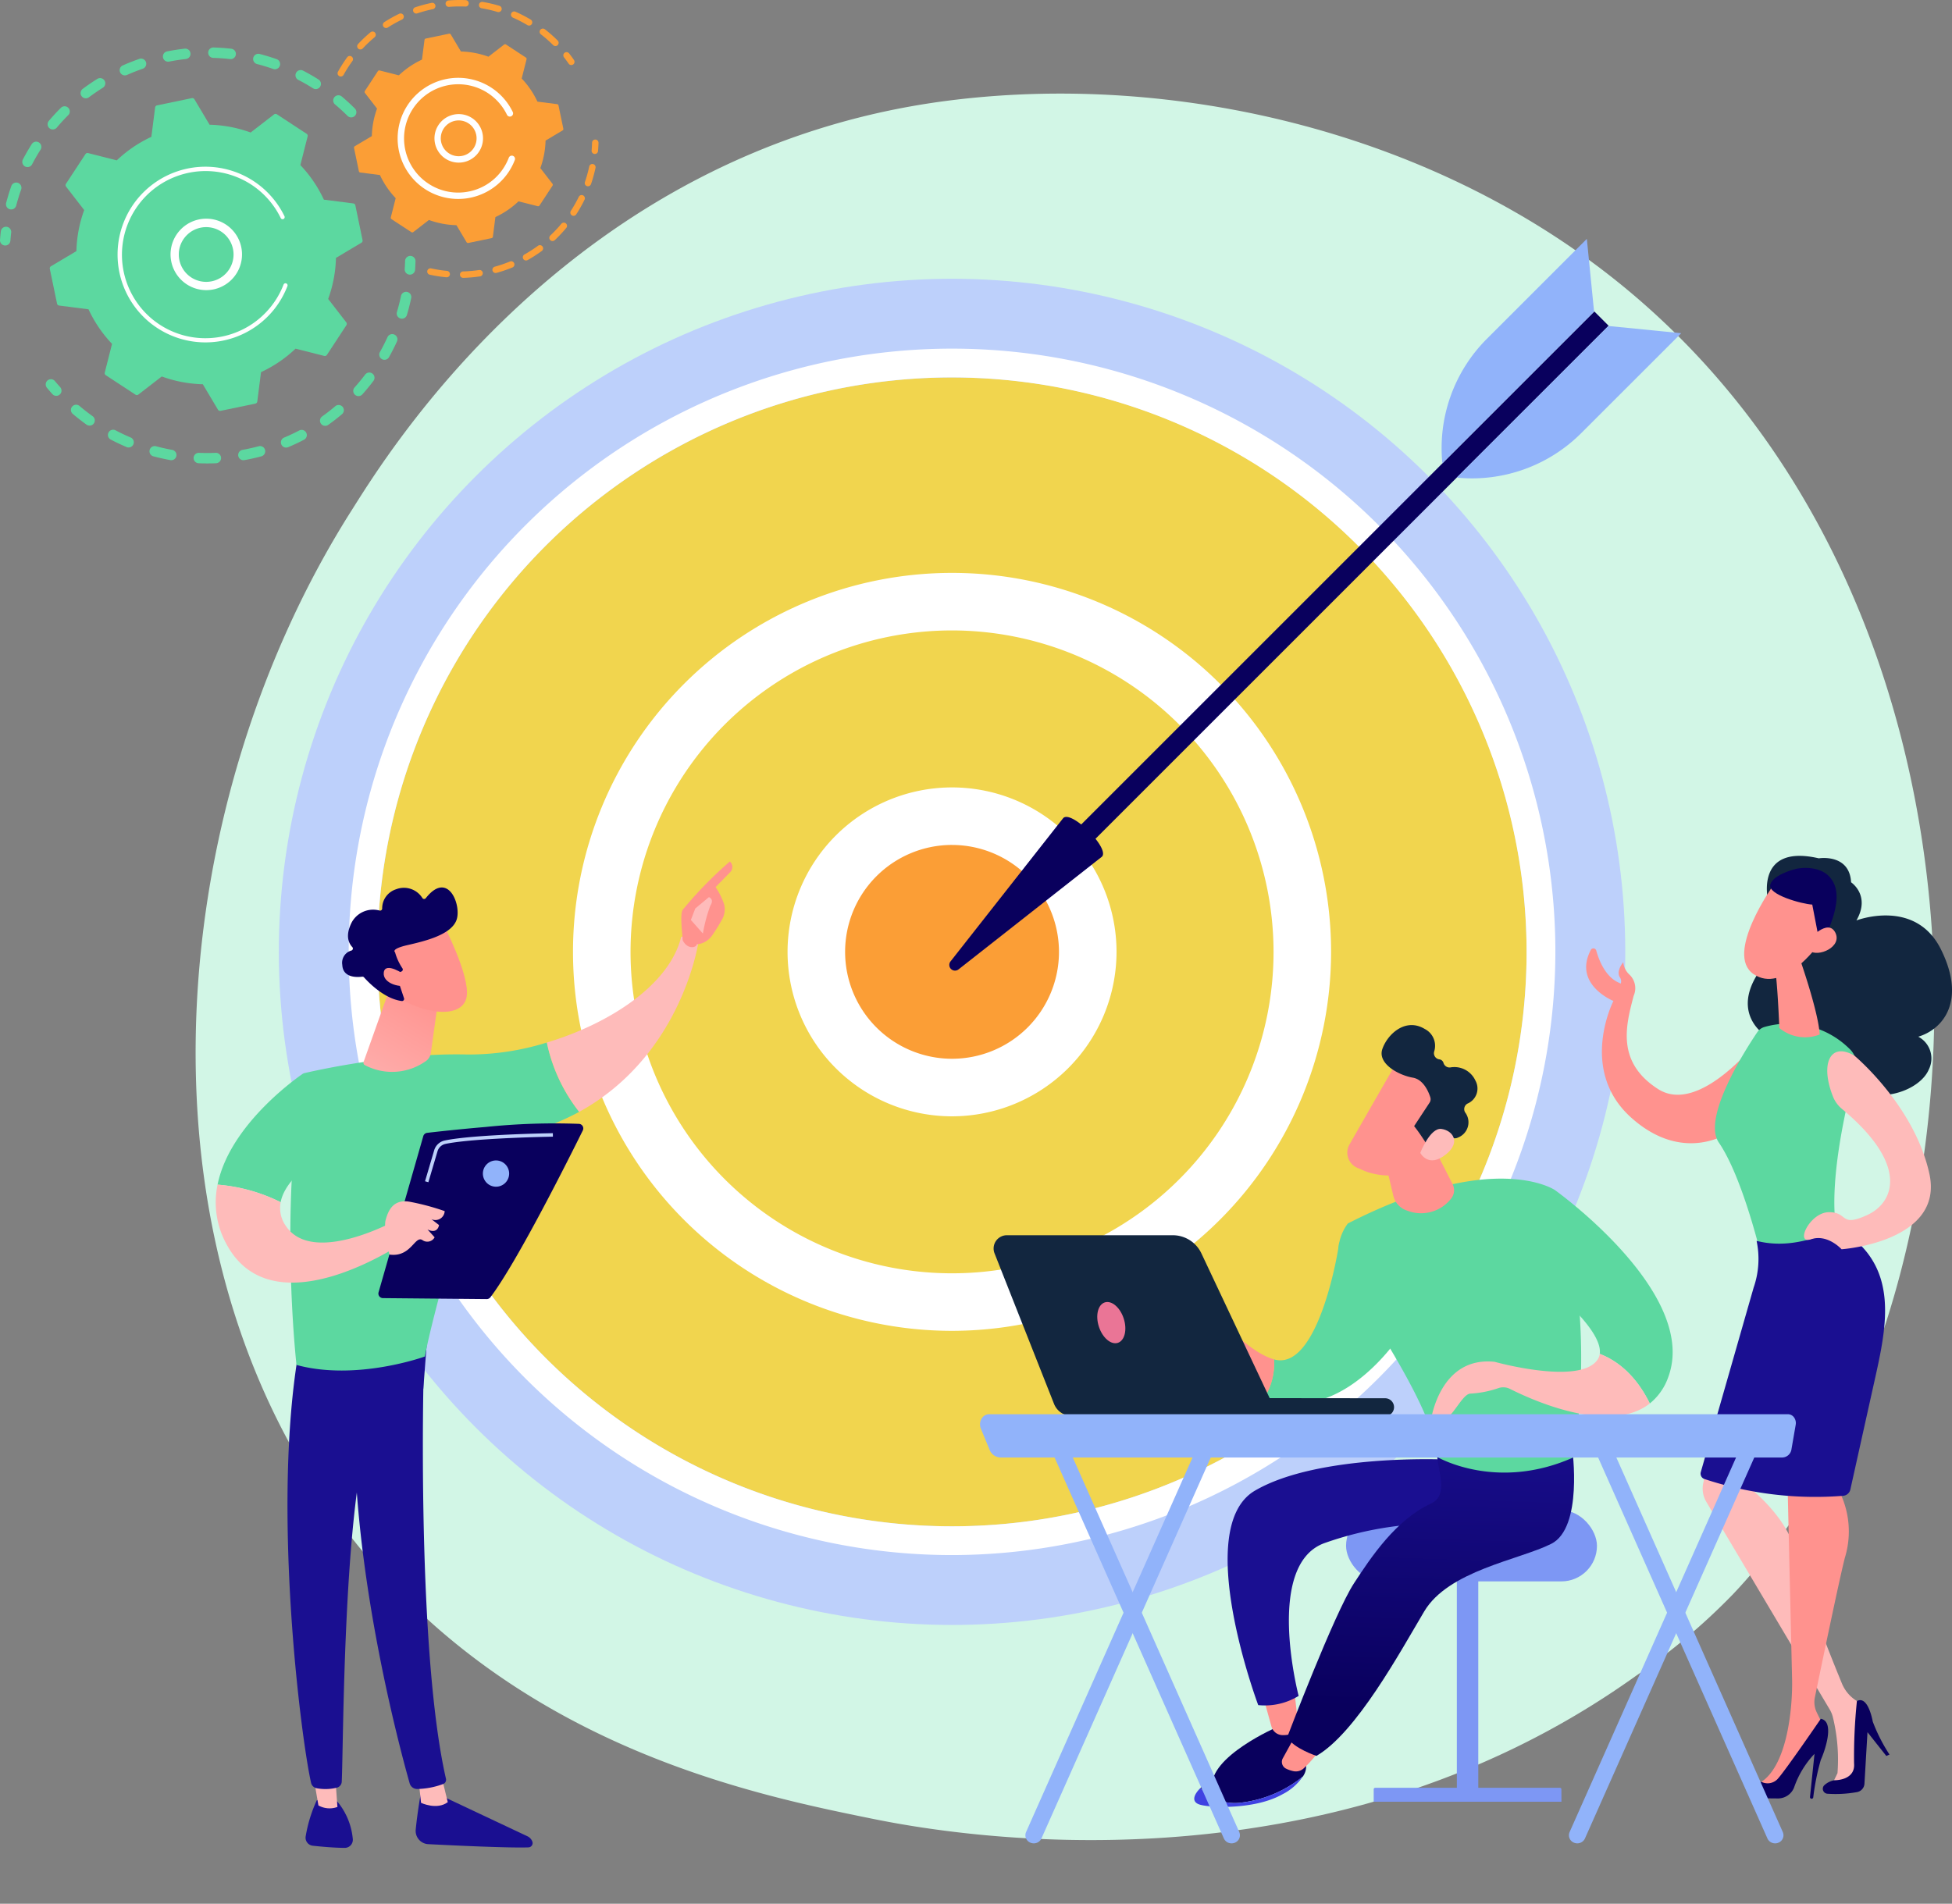 <svg xmlns="http://www.w3.org/2000/svg" xmlns:xlink="http://www.w3.org/1999/xlink" width="256.729" height="250.43" viewBox="0 0 256.729 250.43">
  <rect x="0" y="0" width="256.729" height="250.43" fill="#808080" stroke="none"/>
  <defs>
    <linearGradient id="linear-gradient" x1="-63.915" y1="2.654" x2="-71.915" y2="3.512" gradientUnits="objectBoundingBox">
      <stop offset="0" stop-color="#09005d"/>
      <stop offset="1" stop-color="#1a0f91"/>
    </linearGradient>
    <linearGradient id="linear-gradient-2" x1="-6.881" y1="10.137" x2="-7.203" y2="13.584" xlink:href="#linear-gradient"/>
    <linearGradient id="linear-gradient-3" x1="74.698" y1="-1.308" x2="71.861" y2="5.08" xlink:href="#linear-gradient"/>
    <linearGradient id="linear-gradient-4" x1="294.732" y1="-1.081" x2="295.739" y2="-1.081" gradientUnits="objectBoundingBox">
      <stop offset="0" stop-color="#febbba"/>
      <stop offset="1" stop-color="#ff928e"/>
    </linearGradient>
    <linearGradient id="linear-gradient-5" x1="94.278" y1="-0.073" x2="91.261" y2="0.782" xlink:href="#linear-gradient"/>
    <linearGradient id="linear-gradient-6" x1="185.543" y1="-3.175" x2="178.523" y2="4.39" xlink:href="#linear-gradient"/>
    <linearGradient id="linear-gradient-7" x1="343.594" y1="-0.682" x2="344.608" y2="-0.682" xlink:href="#linear-gradient-4"/>
    <linearGradient id="linear-gradient-8" x1="63.163" y1="-0.139" x2="61.145" y2="0.704" xlink:href="#linear-gradient"/>
    <linearGradient id="linear-gradient-9" x1="56.86" y1="0.222" x2="57.853" y2="0.222" xlink:href="#linear-gradient-4"/>
    <linearGradient id="linear-gradient-10" x1="-70.452" y1="1.023" x2="-68.471" y2="3.707" xlink:href="#linear-gradient-4"/>
    <linearGradient id="linear-gradient-11" x1="409.415" y1="-0.657" x2="411.416" y2="-2.437" xlink:href="#linear-gradient-4"/>
    <linearGradient id="linear-gradient-12" x1="45.312" y1="0.037" x2="46.314" y2="0.037" xlink:href="#linear-gradient-4"/>
    <linearGradient id="linear-gradient-13" x1="-0.103" y1="1.691" x2="0.844" y2="-0.028" xlink:href="#linear-gradient-4"/>
    <linearGradient id="linear-gradient-14" x1="33.139" y1="46.635" x2="32.815" y2="45.569" xlink:href="#linear-gradient-4"/>
    <linearGradient id="linear-gradient-15" x1="25.118" y1="34.692" x2="25.322" y2="35.875" xlink:href="#linear-gradient"/>
    <linearGradient id="linear-gradient-16" x1="106.616" y1="221.975" x2="105.67" y2="217.362" xlink:href="#linear-gradient-4"/>
    <linearGradient id="linear-gradient-17" x1="41.57" y1="-0.062" x2="42.084" y2="2.428" xlink:href="#linear-gradient"/>
    <linearGradient id="linear-gradient-18" x1="141.633" y1="0.5" x2="142.633" y2="0.5" xlink:href="#linear-gradient-4"/>
    <linearGradient id="linear-gradient-19" x1="9.972" y1="-0.407" x2="8.878" y2="0.795" xlink:href="#linear-gradient-4"/>
    <linearGradient id="linear-gradient-20" x1="-115.067" y1="7.711" x2="-114.842" y2="6.801" xlink:href="#linear-gradient-4"/>
    <linearGradient id="linear-gradient-21" x1="-66.571" y1="5.644" x2="-65.362" y2="6.807" xlink:href="#linear-gradient-4"/>
    <linearGradient id="linear-gradient-22" x1="-76.739" y1="5.01" x2="-78.62" y2="6.915" xlink:href="#linear-gradient"/>
    <linearGradient id="linear-gradient-23" x1="-187.299" y1="18.446" x2="-183.923" y2="22.765" xlink:href="#linear-gradient-4"/>
    <linearGradient id="linear-gradient-24" x1="7.286" y1="1.272" x2="8.687" y2="0.135" xlink:href="#linear-gradient-4"/>
    <linearGradient id="linear-gradient-25" x1="16.645" y1="0.43" x2="17.64" y2="0.43" xlink:href="#linear-gradient"/>
    <linearGradient id="linear-gradient-26" x1="15.83" y1="0.377" x2="11.933" y2="0.708" xlink:href="#linear-gradient-4"/>
    <linearGradient id="linear-gradient-27" x1="15.631" y1="0.421" x2="16.624" y2="0.421" xlink:href="#linear-gradient"/>
    <linearGradient id="linear-gradient-28" x1="1.968" y1="-0.231" x2="0.935" y2="0.314" xlink:href="#linear-gradient"/>
    <linearGradient id="linear-gradient-29" x1="8.911" y1="0.789" x2="11.881" y2="-1.387" xlink:href="#linear-gradient-4"/>
    <linearGradient id="linear-gradient-30" x1="-9.604" y1="-1.469" x2="-10.014" y2="-0.35" xlink:href="#linear-gradient"/>
    <linearGradient id="linear-gradient-31" x1="-30.264" y1="-0.93" x2="-29.136" y2="-0.93" xlink:href="#linear-gradient-4"/>
    <linearGradient id="linear-gradient-32" x1="-4.436" y1="0.383" x2="-3.744" y2="-0.528" xlink:href="#linear-gradient"/>
    <linearGradient id="linear-gradient-33" x1="-8.486" y1="-1.105" x2="-9.728" y2="2.367" xlink:href="#linear-gradient"/>
    <linearGradient id="linear-gradient-34" x1="-8.81" y1="-1.332" x2="-7.877" y2="-1.332" gradientUnits="objectBoundingBox">
      <stop offset="0" stop-color="#4f52ff"/>
      <stop offset="1" stop-color="#4042e2"/>
    </linearGradient>
    <linearGradient id="linear-gradient-35" x1="-26.908" y1="-1.077" x2="-26.006" y2="-1.077" xlink:href="#linear-gradient-4"/>
    <linearGradient id="linear-gradient-36" x1="-3.986" y1="0.705" x2="-3.955" y2="-0.272" xlink:href="#linear-gradient"/>
    <linearGradient id="linear-gradient-37" x1="-6.41" y1="0.002" x2="-5.417" y2="0.002" xlink:href="#linear-gradient-4"/>
    <linearGradient id="linear-gradient-38" x1="-15.914" y1="-0.516" x2="-14.795" y2="-0.516" xlink:href="#linear-gradient-4"/>
    <linearGradient id="linear-gradient-39" x1="-4.698" y1="0.781" x2="-5.941" y2="7.598" xlink:href="#linear-gradient-4"/>
    <linearGradient id="linear-gradient-40" x1="-9.537" y1="-10.969" x2="-10.634" y2="-9.655" xlink:href="#linear-gradient-4"/>
    <linearGradient id="linear-gradient-41" x1="-36.21" y1="-39.653" x2="-33.79" y2="-42.329" xlink:href="#linear-gradient-4"/>
  </defs>
  <g id="Grupo_97250" data-name="Grupo 97250" transform="translate(-141.413 -305.622)">
    <path id="Trazado_141198" data-name="Trazado 141198" d="M655.776,652.43a82.678,82.678,0,0,1-12.649,10.65c-41.264,29.607-90.089,20.977-100.466,18.869-15.323-3.112-44.943-9.128-66.358-34.311-32.4-38.1-27.353-98.125-2.223-137.748,4.6-7.248,28.878-47.475,78.23-53.926,29.867-3.9,64.682,3.97,89.895,25.093C695.128,525.4,691.36,614.968,655.776,652.43Z" transform="translate(-286.463 -137.067)" fill="#d2f6e6"/>
    <g id="Grupo_97221" data-name="Grupo 97221" transform="translate(141.413 305.622)">
      <g id="Grupo_97219" data-name="Grupo 97219" transform="translate(0 0)">
        <circle id="Elipse_4462" data-name="Elipse 4462" cx="88.54" cy="88.54" r="88.54" transform="translate(0 125.215) rotate(-45)" fill="#bdd0fb"/>
        <g id="Grupo_97216" data-name="Grupo 97216" transform="translate(45.864 45.864)">
          <circle id="Elipse_4463" data-name="Elipse 4463" cx="75.566" cy="75.566" r="75.566" transform="translate(3.785 3.785)" fill="#f1d54e"/>
          <path id="Trazado_141199" data-name="Trazado 141199" d="M777.25,1020.806a79.351,79.351,0,1,1,79.35-79.351A79.44,79.44,0,0,1,777.25,1020.806Zm0-154.916a75.566,75.566,0,1,0,75.565,75.566A75.651,75.651,0,0,0,777.25,865.89Z" transform="translate(-697.9 -862.105)" fill="#fff"/>
        </g>
        <g id="Grupo_97217" data-name="Grupo 97217" transform="translate(60.064 60.064)">
          <circle id="Elipse_4464" data-name="Elipse 4464" cx="46.068" cy="46.068" r="46.068" transform="translate(0 65.151) rotate(-45)" fill="#f1d54e"/>
          <path id="Trazado_141200" data-name="Trazado 141200" d="M1105.652,1319.718a49.853,49.853,0,1,1,49.853-49.854A49.91,49.91,0,0,1,1105.652,1319.718Zm0-92.137a42.284,42.284,0,1,0,42.284,42.283A42.331,42.331,0,0,0,1105.652,1227.581Z" transform="translate(-1040.502 -1204.714)" fill="#fff"/>
        </g>
        <g id="Grupo_97218" data-name="Grupo 97218" transform="translate(99.973 99.973)">
          <circle id="Elipse_4465" data-name="Elipse 4465" cx="17.848" cy="17.848" r="17.848" transform="translate(0 25.241) rotate(-45)" fill="#fb9e36"/>
          <path id="Trazado_141201" data-name="Trazado 141201" d="M1419.837,1605.677a21.633,21.633,0,1,1,21.633-21.633A21.657,21.657,0,0,1,1419.837,1605.677Zm0-35.7a14.064,14.064,0,1,0,14.064,14.064A14.079,14.079,0,0,0,1419.837,1569.979Z" transform="translate(-1394.596 -1558.802)" fill="#fff"/>
        </g>
      </g>
      <g id="Grupo_97220" data-name="Grupo 97220" transform="translate(124.847 31.424)">
        <rect id="Rectángulo_32967" data-name="Rectángulo 32967" width="2.659" height="100.675" transform="matrix(-0.707, -0.707, 0.707, -0.707, 15.543, 82.605)" fill="url(#linear-gradient)"/>
        <path id="Trazado_141202" data-name="Trazado 141202" d="M1671.222,1609.65c1.079-1.078,6.163,4.006,5.084,5.084l-18.858,14.825a.749.749,0,0,1-1.052-1.052Z" transform="translate(-1656.228 -1533.462)" fill="url(#linear-gradient-2)"/>
        <path id="Trazado_141203" data-name="Trazado 141203" d="M2485.922,825.905l9.577.952L2482.351,840a20.325,20.325,0,0,1-16.382,5.853h0Z" transform="translate(-2399.232 -814.448)" fill="#91b3fa"/>
        <path id="Trazado_141204" data-name="Trazado 141204" d="M2462,696.472l-.952-9.577L2447.9,700.042a20.323,20.323,0,0,0-5.853,16.382h0Z" transform="translate(-2377.192 -686.895)" fill="#91b3fa"/>
      </g>
    </g>
    <g id="Grupo_97232" data-name="Grupo 97232" transform="translate(141.413 305.622)">
      <g id="Grupo_97226" data-name="Grupo 97226" transform="translate(0 6.243)">
        <g id="Grupo_97222" data-name="Grupo 97222">
          <path id="Trazado_141205" data-name="Trazado 141205" d="M579.722,542.055a.685.685,0,0,1-.969,0c-.52-.52-1.07-1.025-1.635-1.5a.685.685,0,0,1-.091-.955l.008-.01a.685.685,0,0,1,.965-.082c.595.5,1.174,1.033,1.721,1.58a.685.685,0,0,1,.048.915A.634.634,0,0,1,579.722,542.055Zm-5.513-3.631c-.624-.395-1.272-.766-1.924-1.1a.685.685,0,1,1,.631-1.216c.687.356,1.368.747,2.025,1.162a.685.685,0,0,1,.213.945.72.72,0,0,1-.047.066A.685.685,0,0,1,574.209,538.425Zm-5.231-2.538c-.695-.245-1.408-.463-2.122-.647a.685.685,0,1,1,.343-1.327c.751.194,1.5.424,2.234.682a.685.685,0,1,1-.456,1.292Zm-5.667-1.3c-.733-.084-1.478-.136-2.214-.157a.685.685,0,0,1,.038-1.37c.776.022,1.56.078,2.331.165a.685.685,0,0,1-.155,1.362Zm-5.816-.009c-.731.081-1.47.194-2.194.337a.685.685,0,1,1-.265-1.344c.762-.15,1.539-.27,2.308-.355a.685.685,0,1,1,.151,1.362Zm-5.673,1.278c-.7.241-1.391.515-2.064.814a.685.685,0,1,1-.556-1.252c.709-.315,1.44-.6,2.173-.857a.685.685,0,0,1,.448,1.295Zm-17.475,18.489a.685.685,0,0,1-.49-.836c.2-.75.426-1.5.686-2.234a.685.685,0,0,1,1.291.458c-.247.7-.466,1.409-.651,2.121a.684.684,0,0,1-.836.49Zm12.229-15.987c-.625.39-1.24.811-1.83,1.253a.685.685,0,1,1-.822-1.1c.62-.465,1.269-.909,1.927-1.319a.685.685,0,1,1,.725,1.163ZM536.35,548.715a.685.685,0,0,1-.291-.924c.358-.687.751-1.368,1.167-2.024a.685.685,0,0,1,1.157.734c-.4.623-.769,1.27-1.109,1.923a.685.685,0,0,1-.924.291Zm5.673-6.751c-.522.519-1.028,1.068-1.5,1.631a.685.685,0,0,1-1.055-.874l.009-.011c.5-.593,1.034-1.171,1.583-1.717a.685.685,0,0,1,1.016.916C542.058,541.929,542.041,541.947,542.024,541.965Z" transform="translate(-533.049 -533.056)" fill="#5cd8a0"/>
          <path id="Trazado_141206" data-name="Trazado 141206" d="M525.516,821.515a.681.681,0,0,0,.151-.38c.026-.352.06-.71.1-1.063a.685.685,0,1,0-1.361-.156c-.043.371-.078.747-.106,1.118a.685.685,0,0,0,1.216.481Z" transform="translate(-524.298 -795.716)" fill="#5cd8a0"/>
        </g>
        <g id="Grupo_97223" data-name="Grupo 97223" transform="translate(6.005 27.421)">
          <path id="Trazado_141207" data-name="Trazado 141207" d="M599.091,1064.359a.685.685,0,0,0-.022-.888c-.236-.263-.47-.535-.7-.809a.685.685,0,0,0-1.057.871c.238.289.485.576.733.852a.685.685,0,0,0,1.043-.026Z" transform="translate(-597.158 -1046.205)" fill="#5cd8a0"/>
          <path id="Trazado_141208" data-name="Trazado 141208" d="M675.781,936.5a.685.685,0,1,1-1.021-.914c.481-.537.946-1.1,1.388-1.687a.685.685,0,0,1,1.093.827q-.287.38-.585.747C676.372,935.823,676.078,936.168,675.781,936.5Zm2.573-4.636a.685.685,0,0,1-.261-.933c.356-.633.689-1.288.989-1.947a.685.685,0,1,1,1.246.569c-.317.694-.667,1.383-1.041,2.05a.684.684,0,0,1-.933.262Zm-5.248,7.24c-.581.493-1.192.968-1.814,1.411a.685.685,0,0,1-.795-1.116c.592-.421,1.171-.872,1.723-1.34a.685.685,0,0,1,.886,1.045Zm7.683-12.587a.685.685,0,0,1-.46-.853c.208-.695.388-1.407.536-2.116a.685.685,0,0,1,1.341.28c-.156.747-.346,1.5-.565,2.229a.684.684,0,0,1-.853.46Zm-12.677,15.949c-.675.353-1.375.682-2.08.977a.685.685,0,1,1-.53-1.263c.67-.281,1.334-.593,1.975-.929a.685.685,0,1,1,.635,1.214ZM662.5,944.65c-.738.2-1.492.366-2.243.5a.685.685,0,1,1-.242-1.349c.713-.128,1.43-.288,2.131-.476a.685.685,0,1,1,.354,1.324Zm-5.954.91c-.764.032-1.537.032-2.3,0a.685.685,0,0,1,.057-1.369c.724.03,1.458.03,2.184,0a.685.685,0,0,1,.057,1.369Zm-6.01-.411c-.752-.136-1.507-.305-2.244-.5a.685.685,0,1,1,.357-1.323c.7.189,1.416.349,2.13.478a.685.685,0,0,1-.244,1.348Zm-5.776-1.722c-.7-.3-1.4-.629-2.076-.985a.685.685,0,0,1,.639-1.212c.642.339,1.305.653,1.972.936a.685.685,0,1,1-.535,1.261Zm-5.252-2.945c-.457-.326-.91-.671-1.345-1.024q-.237-.192-.468-.388a.677.677,0,0,1-.079-.965.685.685,0,0,1,.966-.08q.22.186.444.369c.414.336.844.663,1.279.974a.685.685,0,0,1,.159.956l-.026.034A.685.685,0,0,1,639.509,940.482Z" transform="translate(-634.129 -918.286)" fill="#5cd8a0"/>
          <path id="Trazado_141209" data-name="Trazado 141209" d="M1171.319,867.975a.684.684,0,0,0,.151-.384c.025-.37.043-.748.054-1.122a.685.685,0,1,0-1.37-.038c-.01.356-.027.714-.051,1.066a.685.685,0,0,0,1.216.478Z" transform="translate(-1122.881 -865.765)" fill="#5cd8a0"/>
        </g>
        <g id="Grupo_97225" data-name="Grupo 97225" transform="translate(6.541 6.659)">
          <path id="Trazado_141210" data-name="Trazado 141210" d="M643.862,627.961a.321.321,0,0,0-.273-.252l-3.866-.494a16.977,16.977,0,0,0-3.094-4.547l.957-3.775a.32.32,0,0,0-.135-.346l-3.909-2.563a.32.32,0,0,0-.371.014l-3.081,2.383a16.975,16.975,0,0,0-5.4-1.024l-1.994-3.348a.321.321,0,0,0-.34-.15l-4.577.952a.32.32,0,0,0-.252.273l-.494,3.866a16.973,16.973,0,0,0-4.547,3.094l-3.775-.957a.32.32,0,0,0-.346.135L605.8,625.13a.32.32,0,0,0,.015.371l2.383,3.081a16.972,16.972,0,0,0-1.024,5.4l-3.348,1.994a.32.32,0,0,0-.15.34l.952,4.577a.32.32,0,0,0,.273.252l3.866.494a16.975,16.975,0,0,0,3.094,4.547l-.957,3.775a.32.32,0,0,0,.135.346l3.909,2.563a.32.32,0,0,0,.371-.014l3.081-2.383a16.975,16.975,0,0,0,5.4,1.024l1.994,3.348a.32.32,0,0,0,.34.15l4.577-.952a.32.32,0,0,0,.252-.273l.494-3.866A16.975,16.975,0,0,0,636,646.814l3.775.957a.32.32,0,0,0,.346-.135l2.563-3.909a.32.32,0,0,0-.014-.371l-2.383-3.081a16.976,16.976,0,0,0,1.024-5.4l3.348-1.994a.32.32,0,0,0,.15-.34Z" transform="translate(-603.666 -613.852)" fill="#5cd8a0"/>
          <g id="Grupo_97224" data-name="Grupo 97224" transform="translate(15.878 15.88)">
            <path id="Trazado_141211" data-name="Trazado 141211" d="M804.2,814.691a4.7,4.7,0,1,1,.473-.5A4.7,4.7,0,0,1,804.2,814.691Zm-6.779-3.612a3.6,3.6,0,1,0,1.162-2.5,3.652,3.652,0,0,0-.366.389A3.576,3.576,0,0,0,797.419,811.079Z" transform="translate(-796.32 -806.535)" fill="#fff"/>
          </g>
          <path id="Trazado_141212" data-name="Trazado 141212" d="M732.428,742.371a11.755,11.755,0,0,0,.7-.959h0q.1-.157.2-.318a11.625,11.625,0,0,0,.836-1.651l.01-.023.027-.066c.017-.043.034-.086.051-.129a.274.274,0,0,0-.511-.2,11.018,11.018,0,0,1-10.433,7.052,10.939,10.939,0,0,1-5.876-1.8,11.12,11.12,0,0,1-.915-.668A11.006,11.006,0,0,1,729.5,725.874a11.006,11.006,0,0,1,3.871,4.4.274.274,0,0,0,.493-.239,11.555,11.555,0,1,0-17.693,14,11.855,11.855,0,0,0,.96.7,11.556,11.556,0,0,0,15.3-2.368Z" transform="translate(-702.988 -714.489)" fill="#fff"/>
        </g>
      </g>
      <g id="Grupo_97231" data-name="Grupo 97231" transform="translate(44.395 0)">
        <g id="Grupo_97227" data-name="Grupo 97227">
          <path id="Trazado_141213" data-name="Trazado 141213" d="M1424.627,542.059a.423.423,0,0,0,.019-.507c-.2-.3-.42-.589-.641-.872a.423.423,0,0,0-.667.522c.211.27.417.55.611.832a.423.423,0,0,0,.677.026Z" transform="translate(-1393.554 -533.659)" fill="#fb9e36"/>
          <path id="Trazado_141214" data-name="Trazado 141214" d="M1091.919,463.239a.423.423,0,0,1-.6,0,17.537,17.537,0,0,0-1.321-1.187q-.145-.118-.293-.233a.423.423,0,0,1-.075-.594.438.438,0,0,1,.594-.075q.155.121.307.244a18.364,18.364,0,0,1,1.384,1.244.423.423,0,0,1,.031.566Zm-3.987-2.63a17.528,17.528,0,0,0-1.908-.986.423.423,0,0,1,.342-.774,18.348,18.348,0,0,1,2,1.034.423.423,0,0,1-.434.727Zm-3.925-1.729a17.355,17.355,0,0,0-2.093-.487.423.423,0,0,1,.141-.835,18.235,18.235,0,0,1,2.195.511.423.423,0,0,1,.284.527.429.429,0,0,1-.077.145A.424.424,0,0,1,1084.007,458.879Zm-4.23-.712a17.467,17.467,0,0,0-2.148.04.423.423,0,0,1-.068-.844,18.353,18.353,0,0,1,2.253-.042.423.423,0,0,1-.037.846Zm-4.276.342a17.636,17.636,0,0,0-2.074.56.423.423,0,0,1-.27-.8,18.526,18.526,0,0,1,2.174-.587.423.423,0,0,1,.17.829Zm-4.063,1.37a17.383,17.383,0,0,0-1.873,1.048.423.423,0,0,1-.458-.711,18.23,18.23,0,0,1,1.964-1.1.423.423,0,0,1,.367.763Zm-3.6,2.321a17.4,17.4,0,0,0-1.56,1.477.423.423,0,0,1-.619-.578,18.371,18.371,0,0,1,1.636-1.549.423.423,0,0,1,.6.591A.431.431,0,0,1,1067.835,462.2Zm-4.655,5.114a.423.423,0,0,1-.165-.575,18.412,18.412,0,0,1,1.038-1.659c.057-.081.114-.162.172-.242a.423.423,0,0,1,.684.5c-.055.075-.109.151-.163.228a17.6,17.6,0,0,0-.992,1.584.412.412,0,0,1-.042.062A.423.423,0,0,1,1063.18,467.314Z" transform="translate(-1062.962 -457.305)" fill="#fb9e36"/>
        </g>
        <g id="Grupo_97228" data-name="Grupo 97228" transform="translate(11.795 18.356)">
          <path id="Trazado_141215" data-name="Trazado 141215" d="M1224.357,727.456a18.436,18.436,0,0,1-1.517,1.614.423.423,0,0,1-.58-.616,17.514,17.514,0,0,0,1.447-1.539.423.423,0,0,1,.654.537Zm.728-1.66a.423.423,0,0,1-.125-.585,17.7,17.7,0,0,0,1.04-1.841.423.423,0,0,1,.761.371,18.48,18.48,0,0,1-1.09,1.929.447.447,0,0,1-.027.037A.423.423,0,0,1,1225.085,725.8Zm-3.949,4.692a18.363,18.363,0,0,1-1.863,1.2.423.423,0,0,1-.415-.738,17.547,17.547,0,0,0,1.777-1.144.423.423,0,0,1,.579.608A.417.417,0,0,1,1221.136,730.488Zm5.935-8.532a.423.423,0,0,1-.262-.538,17.407,17.407,0,0,0,.565-2.037.423.423,0,1,1,.828.176,18.133,18.133,0,0,1-.592,2.136.423.423,0,0,1-.538.262Zm-9.792,10.7a18.384,18.384,0,0,1-2.1.716.423.423,0,0,1-.225-.816,17.4,17.4,0,0,0,2-.683.423.423,0,0,1,.322.783Zm-4.264,1.175a18.5,18.5,0,0,1-2.207.194.423.423,0,1,1-.023-.846,17.646,17.646,0,0,0,2.106-.185.423.423,0,0,1,.125.837Zm-4.423.12a18.3,18.3,0,0,1-2.19-.342.423.423,0,0,1,.181-.827,17.28,17.28,0,0,0,2.088.326.423.423,0,0,1,.382.461.419.419,0,0,1-.092.227A.423.423,0,0,1,1208.593,733.945Z" transform="translate(-1206.07 -715.83)" fill="#fb9e36"/>
          <path id="Trazado_141216" data-name="Trazado 141216" d="M1469.1,681.768a.421.421,0,0,0,.093-.23c.031-.361.052-.724.062-1.08a.423.423,0,0,0-.846-.023c-.009.339-.029.686-.059,1.031a.423.423,0,0,0,.75.3Z" transform="translate(-1446.73 -680.023)" fill="#fb9e36"/>
        </g>
        <g id="Grupo_97230" data-name="Grupo 97230" transform="translate(2.162 4.428)">
          <path id="Trazado_141217" data-name="Trazado 141217" d="M1116.085,520.467a.214.214,0,0,0-.183-.169l-2.587-.33a11.362,11.362,0,0,0-2.07-3.043l.64-2.526a.214.214,0,0,0-.09-.232l-2.616-1.715a.214.214,0,0,0-.248.01l-2.061,1.595a11.358,11.358,0,0,0-3.616-.685l-1.334-2.241a.214.214,0,0,0-.228-.1l-3.062.637a.214.214,0,0,0-.169.183l-.33,2.587a11.357,11.357,0,0,0-3.043,2.07l-2.526-.641a.214.214,0,0,0-.232.09l-1.715,2.616a.215.215,0,0,0,.01.249l1.595,2.061a11.358,11.358,0,0,0-.685,3.616l-2.241,1.334a.214.214,0,0,0-.1.228l.637,3.063a.215.215,0,0,0,.183.169l2.587.33a11.354,11.354,0,0,0,2.07,3.043l-.641,2.526a.214.214,0,0,0,.09.232l2.616,1.715a.214.214,0,0,0,.249-.01l2.061-1.594a11.359,11.359,0,0,0,3.616.685l1.334,2.24a.215.215,0,0,0,.228.1l3.063-.637a.214.214,0,0,0,.169-.183l.33-2.587a11.357,11.357,0,0,0,3.043-2.07l2.526.64a.214.214,0,0,0,.232-.09l1.715-2.616a.214.214,0,0,0-.01-.248l-1.594-2.061a11.36,11.36,0,0,0,.685-3.616l2.24-1.334a.214.214,0,0,0,.1-.228Z" transform="translate(-1089.188 -511.026)" fill="#fb9e36"/>
          <g id="Grupo_97229" data-name="Grupo 97229" transform="translate(10.57 10.57)">
            <path id="Trazado_141218" data-name="Trazado 141218" d="M1222.806,644.831a3.192,3.192,0,1,1,.325-.346A3.238,3.238,0,0,1,1222.806,644.831Zm-3.9-.764a2.354,2.354,0,0,0,3.327.141h0a2.354,2.354,0,0,0-3.186-3.467,2.354,2.354,0,0,0-.141,3.327Z" transform="translate(-1217.441 -639.276)" fill="#fff"/>
          </g>
          <path id="Trazado_141219" data-name="Trazado 141219" d="M1172.871,594.444q.253-.312.478-.655a8.019,8.019,0,0,0,.749-1.441l.026-.068a.423.423,0,1,0-.79-.3,7.144,7.144,0,0,1-.693,1.349h0l-.046.07a7.056,7.056,0,0,1-2.594,2.333,7.166,7.166,0,0,1-1.8.653l-.016,0-.047.01a7.078,7.078,0,0,1-5.357-1.017,7.225,7.225,0,0,1-.592-.432,7.125,7.125,0,1,1,10.911-8.634.423.423,0,1,0,.762-.369,7.971,7.971,0,1,0-12.207,9.659,8.137,8.137,0,0,0,.662.484A7.982,7.982,0,0,0,1172.871,594.444Z" transform="translate(-1152.98 -575.642)" fill="#fff"/>
        </g>
      </g>
    </g>
    <g id="Grupo_97238" data-name="Grupo 97238" transform="translate(169.788 418.949)">
      <path id="Trazado_141220" data-name="Trazado 141220" d="M805.441,3164.231s-.476,2.555-.722,5.086a1.746,1.746,0,0,0,1.652,1.907c3.372.172,10.586.515,13.176.424a.568.568,0,0,0,.507-.773,1.271,1.271,0,0,0-.644-.691l-11.867-5.592Z" transform="translate(-778.418 -3041.958)" fill="url(#linear-gradient-3)"/>
      <path id="Trazado_141221" data-name="Trazado 141221" d="M809.255,3141l.334,3.065s2.079.992,3.515-.089l-.832-3.419Z" transform="translate(-782.588 -3020.236)" fill="url(#linear-gradient-4)"/>
      <path id="Trazado_141222" data-name="Trazado 141222" d="M713.374,2446.786c-.164.8-1.223,39.883,2.789,57.441a.6.6,0,0,1-.355.688,10.348,10.348,0,0,1-3.41.659,1.024,1.024,0,0,1-1.009-.745c-1.156-4.076-6.685-24.495-7.246-43.955-.627-21.745.007-.74.007-.74l.617-13.432Z" transform="translate(-685.885 -2383.566)" fill="url(#linear-gradient-5)"/>
      <path id="Trazado_141223" data-name="Trazado 141223" d="M630.516,3178.843a18.405,18.405,0,0,0-1.461,4.711,1.065,1.065,0,0,0,.925,1.285c1.113.12,2.826.277,4.2.281a1.062,1.062,0,0,0,1.063-1.174,8.955,8.955,0,0,0-2.044-4.931Z" transform="translate(-617.218 -3055.366)" fill="url(#linear-gradient-6)"/>
      <path id="Trazado_141224" data-name="Trazado 141224" d="M639.839,3129.309l.8,4.637a2.993,2.993,0,0,0,2.5.2l-.358-4.985Z" transform="translate(-627.135 -3009.775)" fill="url(#linear-gradient-7)"/>
      <path id="Trazado_141225" data-name="Trazado 141225" d="M601.688,2438.064c-3.614,20.592.255,50.983,1.6,56.937a.926.926,0,0,0,.741.711,6.216,6.216,0,0,0,2.674-.081.849.849,0,0,0,.618-.776c.234-4.8.177-34.288,3.472-45.91a2.647,2.647,0,0,1,1.035-1.45l6.222-4.335.542-7.1Z" transform="translate(-590.75 -2373.803)" fill="url(#linear-gradient-8)"/>
      <g id="Grupo_97233" data-name="Grupo 97233" transform="translate(9.811 9.801)">
        <path id="Trazado_141226" data-name="Trazado 141226" d="M628.008,1971.176c-10.24-.267-21.568,2.484-21.568,2.484-3.223,17.784-.9,38.354-.9,38.354,7.909,2.155,16.885-1.11,16.885-1.11,1.389-7.433,7.737-28.328,7.737-28.328a33.736,33.736,0,0,0,12.559-3.854,21.96,21.96,0,0,1-4.254-9.12A34.366,34.366,0,0,1,628.008,1971.176Z" transform="translate(-604.731 -1955.588)" fill="#5cd8a0"/>
        <path id="Trazado_141227" data-name="Trazado 141227" d="M1034.014,1800.364a1.96,1.96,0,0,0-2.273-.662c-1.568,6.352-9.52,11.438-17.662,13.884a21.958,21.958,0,0,0,4.254,9.12C1031.878,1815.259,1034.014,1800.364,1034.014,1800.364Z" transform="translate(-980.341 -1799.573)" fill="url(#linear-gradient-9)"/>
      </g>
      <g id="Grupo_97234" data-name="Grupo 97234" transform="translate(61.234)">
        <path id="Trazado_141228" data-name="Trazado 141228" d="M1230.669,1691.555c.1.336-1.122.833-1.827-.542-.019-.656-.391-3.47.006-4a52.338,52.338,0,0,1,6.2-6.356.963.963,0,0,1,.108,1.339l-1.983,2.027a9.508,9.508,0,0,1,1.125,2.277,2.753,2.753,0,0,1-.294,2.022c-.351.617-.829,1.42-1.279,2.048A2.717,2.717,0,0,1,1230.669,1691.555Z" transform="translate(-1228.666 -1680.656)" fill="url(#linear-gradient-10)"/>
        <path id="Trazado_141229" data-name="Trazado 141229" d="M1246.238,1737.5l-1.8,1.5-.576,1.505,1.578,1.785a20.579,20.579,0,0,1,.97-3.636C1246.811,1738.01,1246.608,1737.694,1246.238,1737.5Z" transform="translate(-1242.606 -1732.816)" fill="url(#linear-gradient-11)"/>
      </g>
      <path id="Trazado_141230" data-name="Trazado 141230" d="M503.722,2028.8l-3.834-9.954s-9.628,6.408-11.28,14.635a22.638,22.638,0,0,1,8.295,2.308C497.647,2031.9,503.722,2028.8,503.722,2028.8Z" transform="translate(-488.368 -1990.969)" fill="#5cd8a0"/>
      <path id="Trazado_141231" data-name="Trazado 141231" d="M509.32,2201.139s-10.8,5.968-14.373.75a4.074,4.074,0,0,1-.717-3.173,22.638,22.638,0,0,0-8.295-2.308,11.375,11.375,0,0,0,1.162,7.809c6.237,11.673,23.619-.417,23.619-.417Z" transform="translate(-485.695 -2153.901)" fill="url(#linear-gradient-12)"/>
      <path id="Trazado_141232" data-name="Trazado 141232" d="M724.749,1886.621l-3.349,9.393a.34.34,0,0,0,.151.41,7.661,7.661,0,0,0,7.95-.459,1.6,1.6,0,0,0,.747-1.135l1.133-8.146Z" transform="translate(-701.956 -1869.646)" fill="url(#linear-gradient-13)"/>
      <g id="Grupo_97235" data-name="Grupo 97235" transform="translate(16.642 3.416)">
        <path id="Trazado_141233" data-name="Trazado 141233" d="M756.037,1781.556s3.514,6.77,3.03,9.487-4.918,2.479-8.769.232l-2.637-7.3Z" transform="translate(-742.712 -1776.656)" fill="url(#linear-gradient-14)"/>
        <path id="Trazado_141234" data-name="Trazado 141234" d="M695.405,1733.147a.278.278,0,0,0,.125-.405,7.25,7.25,0,0,1-.976-2.123s-.639-.418,1.646-.942,5.695-1.339,6.428-3.273c.715-1.886-1.071-6.663-4.029-2.9a.278.278,0,0,1-.44,0,2.862,2.862,0,0,0-3.475-1.166,2.626,2.626,0,0,0-1.822,2.52.276.276,0,0,1-.33.28,3.2,3.2,0,0,0-3.755,1.707c-.779,1.67-.292,2.624.155,3.093a.277.277,0,0,1-.123.458,1.666,1.666,0,0,0-1.193,1.89c.08,1.761,2.05,1.625,2.612,1.55a.278.278,0,0,1,.246.09c.475.536,2.619,2.815,4.96,3.11a.28.28,0,0,0,.3-.367l-.986-2.958a.279.279,0,0,1,.154-.344Z" transform="translate(-687.614 -1722.098)" fill="url(#linear-gradient-15)"/>
        <path id="Trazado_141235" data-name="Trazado 141235" d="M756.5,1851.424s-2.531-1.772-2.731-.3,2.274,2.154,3.508,1.617Z" transform="translate(-748.31 -1839.953)" fill="url(#linear-gradient-16)"/>
      </g>
      <g id="Grupo_97237" data-name="Grupo 97237" transform="translate(21.394 34.42)">
        <g id="Grupo_97236" data-name="Grupo 97236">
          <path id="Trazado_141236" data-name="Trazado 141236" d="M745.3,2120.531l5.882-20.542a.6.6,0,0,1,.507-.432c1.066-.124,4.154-.473,7.72-.775a87.589,87.589,0,0,1,12.263-.407.6.6,0,0,1,.491.865c-1.695,3.429-8.667,17.378-12.158,21.947a.6.6,0,0,1-.485.238l-13.648-.127A.6.6,0,0,1,745.3,2120.531Z" transform="translate(-745.279 -2098.282)" fill="url(#linear-gradient-17)"/>
          <path id="Trazado_141237" data-name="Trazado 141237" d="M756.491,2230.044s-.819-3.369-.489-4.565.971-2.732,3.106-2.391a31.24,31.24,0,0,1,4.653,1.241,1.222,1.222,0,0,1-1.75,1.055l1.006.778s-.144,1.247-1.514.581l.936,1.032a1.091,1.091,0,0,1-1.6.367C759.834,2227.486,759.35,2230.449,756.491,2230.044Z" transform="translate(-755.046 -2212.758)" fill="url(#linear-gradient-18)"/>
        </g>
        <path id="Trazado_141238" data-name="Trazado 141238" d="M911.991,2159.536a1.727,1.727,0,1,0,1.727-1.727A1.727,1.727,0,0,0,911.991,2159.536Z" transform="translate(-898.251 -2152.903)" fill="#91b3fa"/>
        <path id="Trazado_141239" data-name="Trazado 141239" d="M820.109,2120.757l1.2-4.063a1.393,1.393,0,0,1,1.047-.978c3.754-.783,14.028-.949,14.131-.951l-.007-.459c-.424.007-10.422.168-14.218.961a1.852,1.852,0,0,0-1.393,1.3l-1.2,4.063Z" transform="translate(-813.538 -2112.986)" fill="#bdd0fb"/>
      </g>
    </g>
    <g id="Grupo_97249" data-name="Grupo 97249" transform="translate(270.307 418.206)">
      <g id="Grupo_97239" data-name="Grupo 97239" transform="translate(79.719 0)">
        <path id="Trazado_141240" data-name="Trazado 141240" d="M2673.191,1819.575a.389.389,0,0,1,.719.076c.349,1.256,1.193,3.447,2.965,4.225.089.039.174.079.256.119a.9.9,0,0,0-.111-.815c-.551-.842.443-1.991.443-1.991a2.564,2.564,0,0,0,.835,1.65,2.464,2.464,0,0,1,.528,2.773c-.959,3.725-2.395,8.65,3.2,12.249s13.469-6.792,13.469-6.792l-3.909,12.393s-6.034,4.453-13.053-1.809-2.366-15.372-2.366-15.372S2670.813,1824.123,2673.191,1819.575Z" transform="translate(-2672.582 -1807.193)" fill="url(#linear-gradient-19)"/>
        <path id="Trazado_141241" data-name="Trazado 141241" d="M2933.138,1677.319s-1.62-7.268,6.705-5.344c0,0,4.042-.66,4.247,3.154,0,0,2.6,1.717.7,5.018,0,0,7.742-2.99,11.115,3.8s.272,10.52-2.978,11.493a3.237,3.237,0,0,1,1.387,4.308c-1.247,2.986-7.56,5.09-11.289,1.459,0,0-10.611,1.4-10.4-6.093,0,0-4.935-3.187.249-9.381S2933.138,1677.319,2933.138,1677.319Z" transform="translate(-2909.246 -1671.65)" fill="#12263f"/>
        <path id="Trazado_141242" data-name="Trazado 141242" d="M2884.572,1939.868a11.42,11.42,0,0,1,11.178,2.848,2.869,2.869,0,0,1,.827,2.859c-1.244,4.582-4.528,18.118-1.649,23.975,0,0-5.074,5.593-10.609,1.085,0,0-2.484-10.824-5.736-15.576-2.246-3.28,3.581-12.319,5.055-14.5A1.727,1.727,0,0,1,2884.572,1939.868Z" transform="translate(-2861.137 -1917.352)" fill="#5cd8a0"/>
        <path id="Trazado_141243" data-name="Trazado 141243" d="M2976.1,1834.4s2.474,7,2.66,10.086a5.292,5.292,0,0,1-5.311-.855s-.271-6.99-.661-8.242Z" transform="translate(-2948.043 -1820.985)" fill="url(#linear-gradient-20)"/>
        <path id="Trazado_141244" data-name="Trazado 141244" d="M2928.563,1718.041s-6.472,9.057-2.6,11.687,8.476-3.806,8.476-3.806,1.5-4.957-.069-6.639S2928.563,1718.041,2928.563,1718.041Z" transform="translate(-2903.946 -1714.171)" fill="url(#linear-gradient-21)"/>
        <path id="Trazado_141245" data-name="Trazado 141245" d="M2969.583,1691.01s-2.973.7-3.39,2.05,4.216,2.593,5.514,2.654l1.046,5.428s3.092-5.106,1.867-8.056S2969.583,1691.01,2969.583,1691.01Z" transform="translate(-2941.97 -1689.303)" fill="url(#linear-gradient-22)"/>
        <path id="Trazado_141246" data-name="Trazado 141246" d="M3027.3,1787.689s2.519-2.917,3.521-1.015-2.267,3.33-3.4,2.4Z" transform="translate(-2998.065 -1776.603)" fill="url(#linear-gradient-23)"/>
        <path id="Trazado_141247" data-name="Trazado 141247" d="M2859.889,2593.9c.019.491-.844,4.389-1.313,6.468a3.423,3.423,0,0,0,.369,2.456l16.26,27.367a3.726,3.726,0,0,1,.427,1.065,23.475,23.475,0,0,1,.594,7.3l-.841,1.747,3.638-.826.792-9.77-1.03-.628a4.9,4.9,0,0,1-1.979-2.317c-1.47-3.572-5.122-12.663-6.062-17.094-1.07-5.035-6.662-9.125-6.662-9.125l.982-2.323Z" transform="translate(-2843.169 -2517.892)" fill="url(#linear-gradient-24)"/>
        <path id="Trazado_141248" data-name="Trazado 141248" d="M3058.956,3026.406a22.217,22.217,0,0,1-2.2-4.327c-.231-1.212-.875-3.354-2.086-2.709a71.073,71.073,0,0,0-.374,8.191c.2,2.3-2.6,2.228-2.6,2.228a2.611,2.611,0,0,0-1.336.673.655.655,0,0,0,.439,1.1,15.756,15.756,0,0,0,3.9-.22,1.193,1.193,0,0,0,.962-1.1l.4-6.778,2.478,3.129Z" transform="translate(-3019.06 -2908.185)" fill="url(#linear-gradient-25)"/>
        <path id="Trazado_141249" data-name="Trazado 141249" d="M2955.642,2639.456s.573,24.48.651,27.957-.549,11.182-4.034,13.485l1.517,1.123a20.275,20.275,0,0,0,3.747-4.711,28.631,28.631,0,0,1,2.709-4.119l-.69-1.414a3.106,3.106,0,0,1-.252-1.993c.752-3.646,3.265-15.77,3.95-18.382a11.761,11.761,0,0,0-1.948-10.644C2958.477,2637.312,2955.642,2639.456,2955.642,2639.456Z" transform="translate(-2929.209 -2559.087)" fill="url(#linear-gradient-26)"/>
        <path id="Trazado_141250" data-name="Trazado 141250" d="M2939.836,3059.51a.214.214,0,0,0,.215-.184,31.633,31.633,0,0,1,.994-4.935c.453-.97,1.931-5.054,0-5.4,0,0-4.8,7.017-5.724,7.963a1.808,1.808,0,0,1-2.086.331,3.472,3.472,0,0,0-1.576,1.131.636.636,0,0,0,.5,1.022l3.235.031a2.276,2.276,0,0,0,2.134-1.434,12.158,12.158,0,0,1,2.688-4.434l-.593,5.672a.216.216,0,0,0,.213.238Z" transform="translate(-2910.184 -2935.473)" fill="url(#linear-gradient-27)"/>
        <path id="Trazado_141251" data-name="Trazado 141251" d="M2862.535,2268.3a11.486,11.486,0,0,1-.391,6.15l-6.947,24.26a.751.751,0,0,0,.47.914,46.342,46.342,0,0,0,18.234,2.211,1.059,1.059,0,0,0,.965-.824c.615-2.766,2.711-12.2,3.143-14.141,1.645-7.388,3.481-15.355-4.6-20.173C2869.688,2268.288,2866.215,2269.228,2862.535,2268.3Z" transform="translate(-2840.119 -2217.651)" fill="url(#linear-gradient-28)"/>
        <path id="Trazado_141252" data-name="Trazado 141252" d="M3026.839,1984.191s7.9,6.569,9.866,15.545-11.55,9.93-11.55,9.93-1.834-2.048-4.012-1.318-.168-3.575,2.379-3.563,1.368,2.026,4.972.393c3.511-1.59,5.681-6.509-3.277-13.966a4.058,4.058,0,0,1-1.183-1.611C3022.293,1985.221,3023.674,1982.349,3026.839,1984.191Z" transform="translate(-2991.563 -1957.912)" fill="url(#linear-gradient-29)"/>
      </g>
      <g id="Grupo_97248" data-name="Grupo 97248" transform="translate(0 22.264)">
        <g id="Grupo_97242" data-name="Grupo 97242" transform="translate(48.142 63.821)">
          <g id="Grupo_97240" data-name="Grupo 97240" transform="translate(14.57 7.261)">
            <rect id="Rectángulo_32968" data-name="Rectángulo 32968" width="2.819" height="30.491" fill="#7d97f4"/>
          </g>
          <g id="Grupo_97241" data-name="Grupo 97241" transform="translate(3.633 36.504)">
            <path id="Trazado_141253" data-name="Trazado 141253" d="M2358.22,3160.9h-24.694v-1.632a.2.2,0,0,1,.2-.2h24.287a.2.2,0,0,1,.2.2Z" transform="translate(-2333.526 -3159.063)" fill="#7d97f4"/>
          </g>
          <rect id="Rectángulo_32969" data-name="Rectángulo 32969" width="32.997" height="9.358" rx="4.679" fill="#7d97f4"/>
        </g>
        <g id="Grupo_97244" data-name="Grupo 97244" transform="translate(22.344)">
          <path id="Trazado_141254" data-name="Trazado 141254" d="M2084.177,3053.848s-9.115,3.926-8.593,8.035c0,0,9.422-1.807,11.108-4.5s.757-4.253.757-4.253Z" transform="translate(-2067.393 -2961.536)" fill="url(#linear-gradient-30)"/>
          <path id="Trazado_141255" data-name="Trazado 141255" d="M2163.5,3007.4l.462,4a1.323,1.323,0,0,1-.837,1.405,3.457,3.457,0,0,1-1.155.176,1.54,1.54,0,0,1-1.5-1.124l-.9-3.235Z" transform="translate(-2144.481 -2919.578)" fill="url(#linear-gradient-31)"/>
          <path id="Trazado_141256" data-name="Trazado 141256" d="M2129.151,2634.681s-16.765-.776-25.107,4.089.423,28.214.423,28.214a8.473,8.473,0,0,0,5.317-1.208s-4.478-17.093,3.3-20.067a44.779,44.779,0,0,1,17.79-2.53l-1.676-7.971Z" transform="translate(-2090.223 -2577.533)" fill="url(#linear-gradient-32)"/>
          <path id="Trazado_141257" data-name="Trazado 141257" d="M2060.475,3107.077c1.906-.418,7.56-2.76,8.418-2.729s2.075,1.318,2.075,1.318a2.285,2.285,0,0,1-.4,1.713,15.829,15.829,0,0,1-8.242,3.449,6.12,6.12,0,0,1-5.221-1.935A7.466,7.466,0,0,1,2060.475,3107.077Z" transform="translate(-2050.452 -3008.533)" fill="url(#linear-gradient-33)"/>
          <path id="Trazado_141258" data-name="Trazado 141258" d="M2053.241,3144.574a15.829,15.829,0,0,0,8.242-3.45,7.119,7.119,0,0,1-2.692,2.344c-3.687,2.083-9.779,1.779-10.987,1.31-.968-.375-.669-1.279.216-2.14A6.119,6.119,0,0,0,2053.241,3144.574Z" transform="translate(-2041.372 -3042.278)" fill="url(#linear-gradient-34)"/>
          <path id="Trazado_141259" data-name="Trazado 141259" d="M2192.2,3071.1a13.585,13.585,0,0,1-2.232,2.681,1.519,1.519,0,0,1-1.412.425,3.91,3.91,0,0,1-1.011-.355.986.986,0,0,1-.382-1.341l1.952-3.551Z" transform="translate(-2169.683 -2976.064)" fill="url(#linear-gradient-35)"/>
          <path id="Trazado_141260" data-name="Trazado 141260" d="M2232.934,2618.126s1.463,10.382-2.768,12.5-13.512,3.511-16.708,8.9-8.937,15.953-14.162,18.99c0,0-2.984-.97-3.856-2.438,0,0,6.2-16.3,8.788-20.264,2.24-3.432,5.517-8.375,10.171-10.513,1.332-.612,1.437-2.026,1.2-3.473l-.427-2.636Z" transform="translate(-2177.391 -2562.384)" fill="url(#linear-gradient-36)"/>
          <path id="Trazado_141261" data-name="Trazado 141261" d="M2160.6,2303.8c5.932,1.693,8.587-15,8.563-15.407l9.095,10.634s-5.419,9.536-13.6,10.551a9.658,9.658,0,0,1-5.309-.778A8.5,8.5,0,0,0,2160.6,2303.8Z" transform="translate(-2144.275 -2259.824)" fill="#5cd8a0"/>
          <path id="Trazado_141262" data-name="Trazado 141262" d="M1981.784,2405.716c2.585-1.062,4.779,1.058,4.779,1.058,2.562,2.622,4.594,3.946,6.207,4.406a8.5,8.5,0,0,1-1.253,5,13.226,13.226,0,0,1-5.827-5.9,1.11,1.11,0,0,0-1.464-.5c-.548.265-1.113.669-1.148,1.218-.07,1.083-1.358,1.147-1.366.747a16.035,16.035,0,0,1,1-2.539s-2.971,1.905-4.127,2.634a1.7,1.7,0,0,1-2.141-.474S1979.2,2406.778,1981.784,2405.716Z" transform="translate(-1976.442 -2367.207)" fill="url(#linear-gradient-37)"/>
          <path id="Trazado_141263" data-name="Trazado 141263" d="M2305.05,2188.34s-7.971-5.438-27.224,4.4a6.266,6.266,0,0,0-1.054,5.347c.929,2.833,12.36,18.168,12.8,25.367,0,0,7.814,4.6,17.958.04C2307.534,2223.491,2310.936,2204.482,2305.05,2188.34Z" transform="translate(-2251.792 -2166.644)" fill="#5cd8a0"/>
          <path id="Trazado_141264" data-name="Trazado 141264" d="M2351.333,2120.674l3.15,6.173a1.755,1.755,0,0,1-.182,1.892,5.013,5.013,0,0,1-5.769,1.606,2.706,2.706,0,0,1-1.844-1.963l-1.633-6.89Z" transform="translate(-2314.675 -2105.931)" fill="url(#linear-gradient-38)"/>
          <path id="Trazado_141265" data-name="Trazado 141265" d="M2589.878,2226.593c.54-3.752-9.376-11.025-9.376-11.025l3.473-10.53s18.921,13.5,14.942,24.53a7.707,7.707,0,0,1-2.458,3.549C2594.455,2229.006,2591.738,2227.3,2589.878,2226.593Z" transform="translate(-2530.717 -2183.341)" fill="#5cd8a0"/>
          <path id="Trazado_141266" data-name="Trazado 141266" d="M2432.8,2467.62s11.217,3.133,13.544-.281a1.779,1.779,0,0,0,.29-.76c1.859.706,4.577,2.414,6.58,6.523-5.326,4.189-15.594-.507-18.384-1.915a1.972,1.972,0,0,0-1.477-.124,13.468,13.468,0,0,1-3.67.738c-1.4-.077-2.906,4.988-5.292,3.706C2424.388,2475.508,2425.472,2466.854,2432.8,2467.62Z" transform="translate(-2387.469 -2423.327)" fill="url(#linear-gradient-39)"/>
          <g id="Grupo_97243" data-name="Grupo 97243" transform="translate(25.962)">
            <path id="Trazado_141267" data-name="Trazado 141267" d="M2298.111,1995.358c-.1.087-4.255,7.344-6.37,11.044a2.176,2.176,0,0,0,1.034,3.08l.916.393c1.252.537,3.945.986,5,.13l6.68-7.051S2300.358,1993.413,2298.111,1995.358Z" transform="translate(-2291.453 -1990.703)" fill="url(#linear-gradient-40)"/>
            <path id="Trazado_141268" data-name="Trazado 141268" d="M2357.452,1952.114a2.154,2.154,0,0,0,1.037-3.041,3.038,3.038,0,0,0-3.312-1.714.83.83,0,0,1-.881-.6.657.657,0,0,0-.581-.47.817.817,0,0,1-.645-1.023,2.477,2.477,0,0,0-1.235-2.968c-2.542-1.539-4.919.7-5.581,2.64s2.189,3.456,4.01,3.764c1.384.235,2.06,1.831,2.3,2.583a.824.824,0,0,1-.1.707l-2.031,3.086c.559.7,1.054,1.445,1.542,2.2.183-.2.343-.361.467-.475.882-.808,2.451-.391,3.1-.169a.814.814,0,0,0,.641-.047,2.15,2.15,0,0,0,.96-3.316A.83.83,0,0,1,2357.452,1952.114Z" transform="translate(-2341.647 -1941.787)" fill="#12263f"/>
            <path id="Trazado_141269" data-name="Trazado 141269" d="M2407.861,2110.572s1.3-3.337,2.774-3.151,2.58,1.71.675,3.293C2408.941,2112.682,2407.861,2110.572,2407.861,2110.572Z" transform="translate(-2398.267 -2093.763)" fill="url(#linear-gradient-41)"/>
          </g>
        </g>
        <g id="Grupo_97245" data-name="Grupo 97245" transform="translate(1.784 27.643)">
          <path id="Trazado_141270" data-name="Trazado 141270" d="M2047.179,2539.446h-.06l-26.2-.029a1.173,1.173,0,1,1,0-2.346l26.2.028a1.173,1.173,0,0,1,.057,2.344Z" transform="translate(-1995.613 -2515.654)" fill="#12263f"/>
          <path id="Trazado_141271" data-name="Trazado 141271" d="M1728.715,2277.188h21.823a4.16,4.16,0,0,1,3.762,2.385l10.089,21.393h-27.121a2.528,2.528,0,0,1-2.351-1.6l-7.824-19.8A1.743,1.743,0,0,1,1728.715,2277.188Z" transform="translate(-1726.97 -2277.188)" fill="#12263f"/>
          <path id="Trazado_141272" data-name="Trazado 141272" d="M1895.895,2385.942c.473,1.469.123,2.9-.78,3.187s-2.02-.665-2.493-2.134-.123-2.9.78-3.187S1895.422,2384.472,1895.895,2385.942Z" transform="translate(-1878.776 -2374.973)" fill="#ea7596"/>
        </g>
        <g id="Grupo_97247" data-name="Grupo 97247" transform="translate(0 51.186)">
          <g id="Grupo_97246" data-name="Grupo 97246" transform="translate(5.965 2.344)">
            <path id="Trazado_141273" data-name="Trazado 141273" d="M1778.808,2645.395a1.13,1.13,0,0,1-.435-.087,1.053,1.053,0,0,1-.576-1.4l23.095-51.976a1.115,1.115,0,0,1,1.447-.558,1.053,1.053,0,0,1,.577,1.4l-23.095,51.976A1.1,1.1,0,0,1,1778.808,2645.395Z" transform="translate(-1777.707 -2591.286)" fill="#91b3fa"/>
            <path id="Trazado_141274" data-name="Trazado 141274" d="M1837.35,2645.393a1.1,1.1,0,0,1-1.012-.645l-23.094-51.976a1.054,1.054,0,0,1,.576-1.4,1.115,1.115,0,0,1,1.447.558l23.095,51.976a1.054,1.054,0,0,1-.577,1.4A1.127,1.127,0,0,1,1837.35,2645.393Z" transform="translate(-1810.232 -2591.284)" fill="#91b3fa"/>
            <path id="Trazado_141275" data-name="Trazado 141275" d="M2646.191,2645.395a1.13,1.13,0,0,1-.435-.087,1.054,1.054,0,0,1-.576-1.4l23.094-51.976a1.115,1.115,0,0,1,1.447-.558,1.053,1.053,0,0,1,.576,1.4L2647.2,2644.75A1.1,1.1,0,0,1,2646.191,2645.395Z" transform="translate(-2573.603 -2591.286)" fill="#91b3fa"/>
            <path id="Trazado_141276" data-name="Trazado 141276" d="M2704.731,2645.393a1.1,1.1,0,0,1-1.012-.645l-23.094-51.976a1.054,1.054,0,0,1,.576-1.4,1.116,1.116,0,0,1,1.447.558l23.094,51.976a1.054,1.054,0,0,1-.576,1.4A1.129,1.129,0,0,1,2704.731,2645.393Z" transform="translate(-2606.125 -2591.284)" fill="#91b3fa"/>
          </g>
          <path id="Trazado_141277" data-name="Trazado 141277" d="M1812.609,2564.228a1.267,1.267,0,0,0-.219-.961,1,1,0,0,0-.8-.423H1706.525a1.17,1.17,0,0,0-1.007.617,1.477,1.477,0,0,0-.078,1.283l1.139,2.759a1.594,1.594,0,0,0,1.447,1.036h102.842a1.251,1.251,0,0,0,1.185-1.095Z" transform="translate(-1705.33 -2562.844)" fill="#91b3fa"/>
        </g>
      </g>
    </g>
  </g>
</svg>
